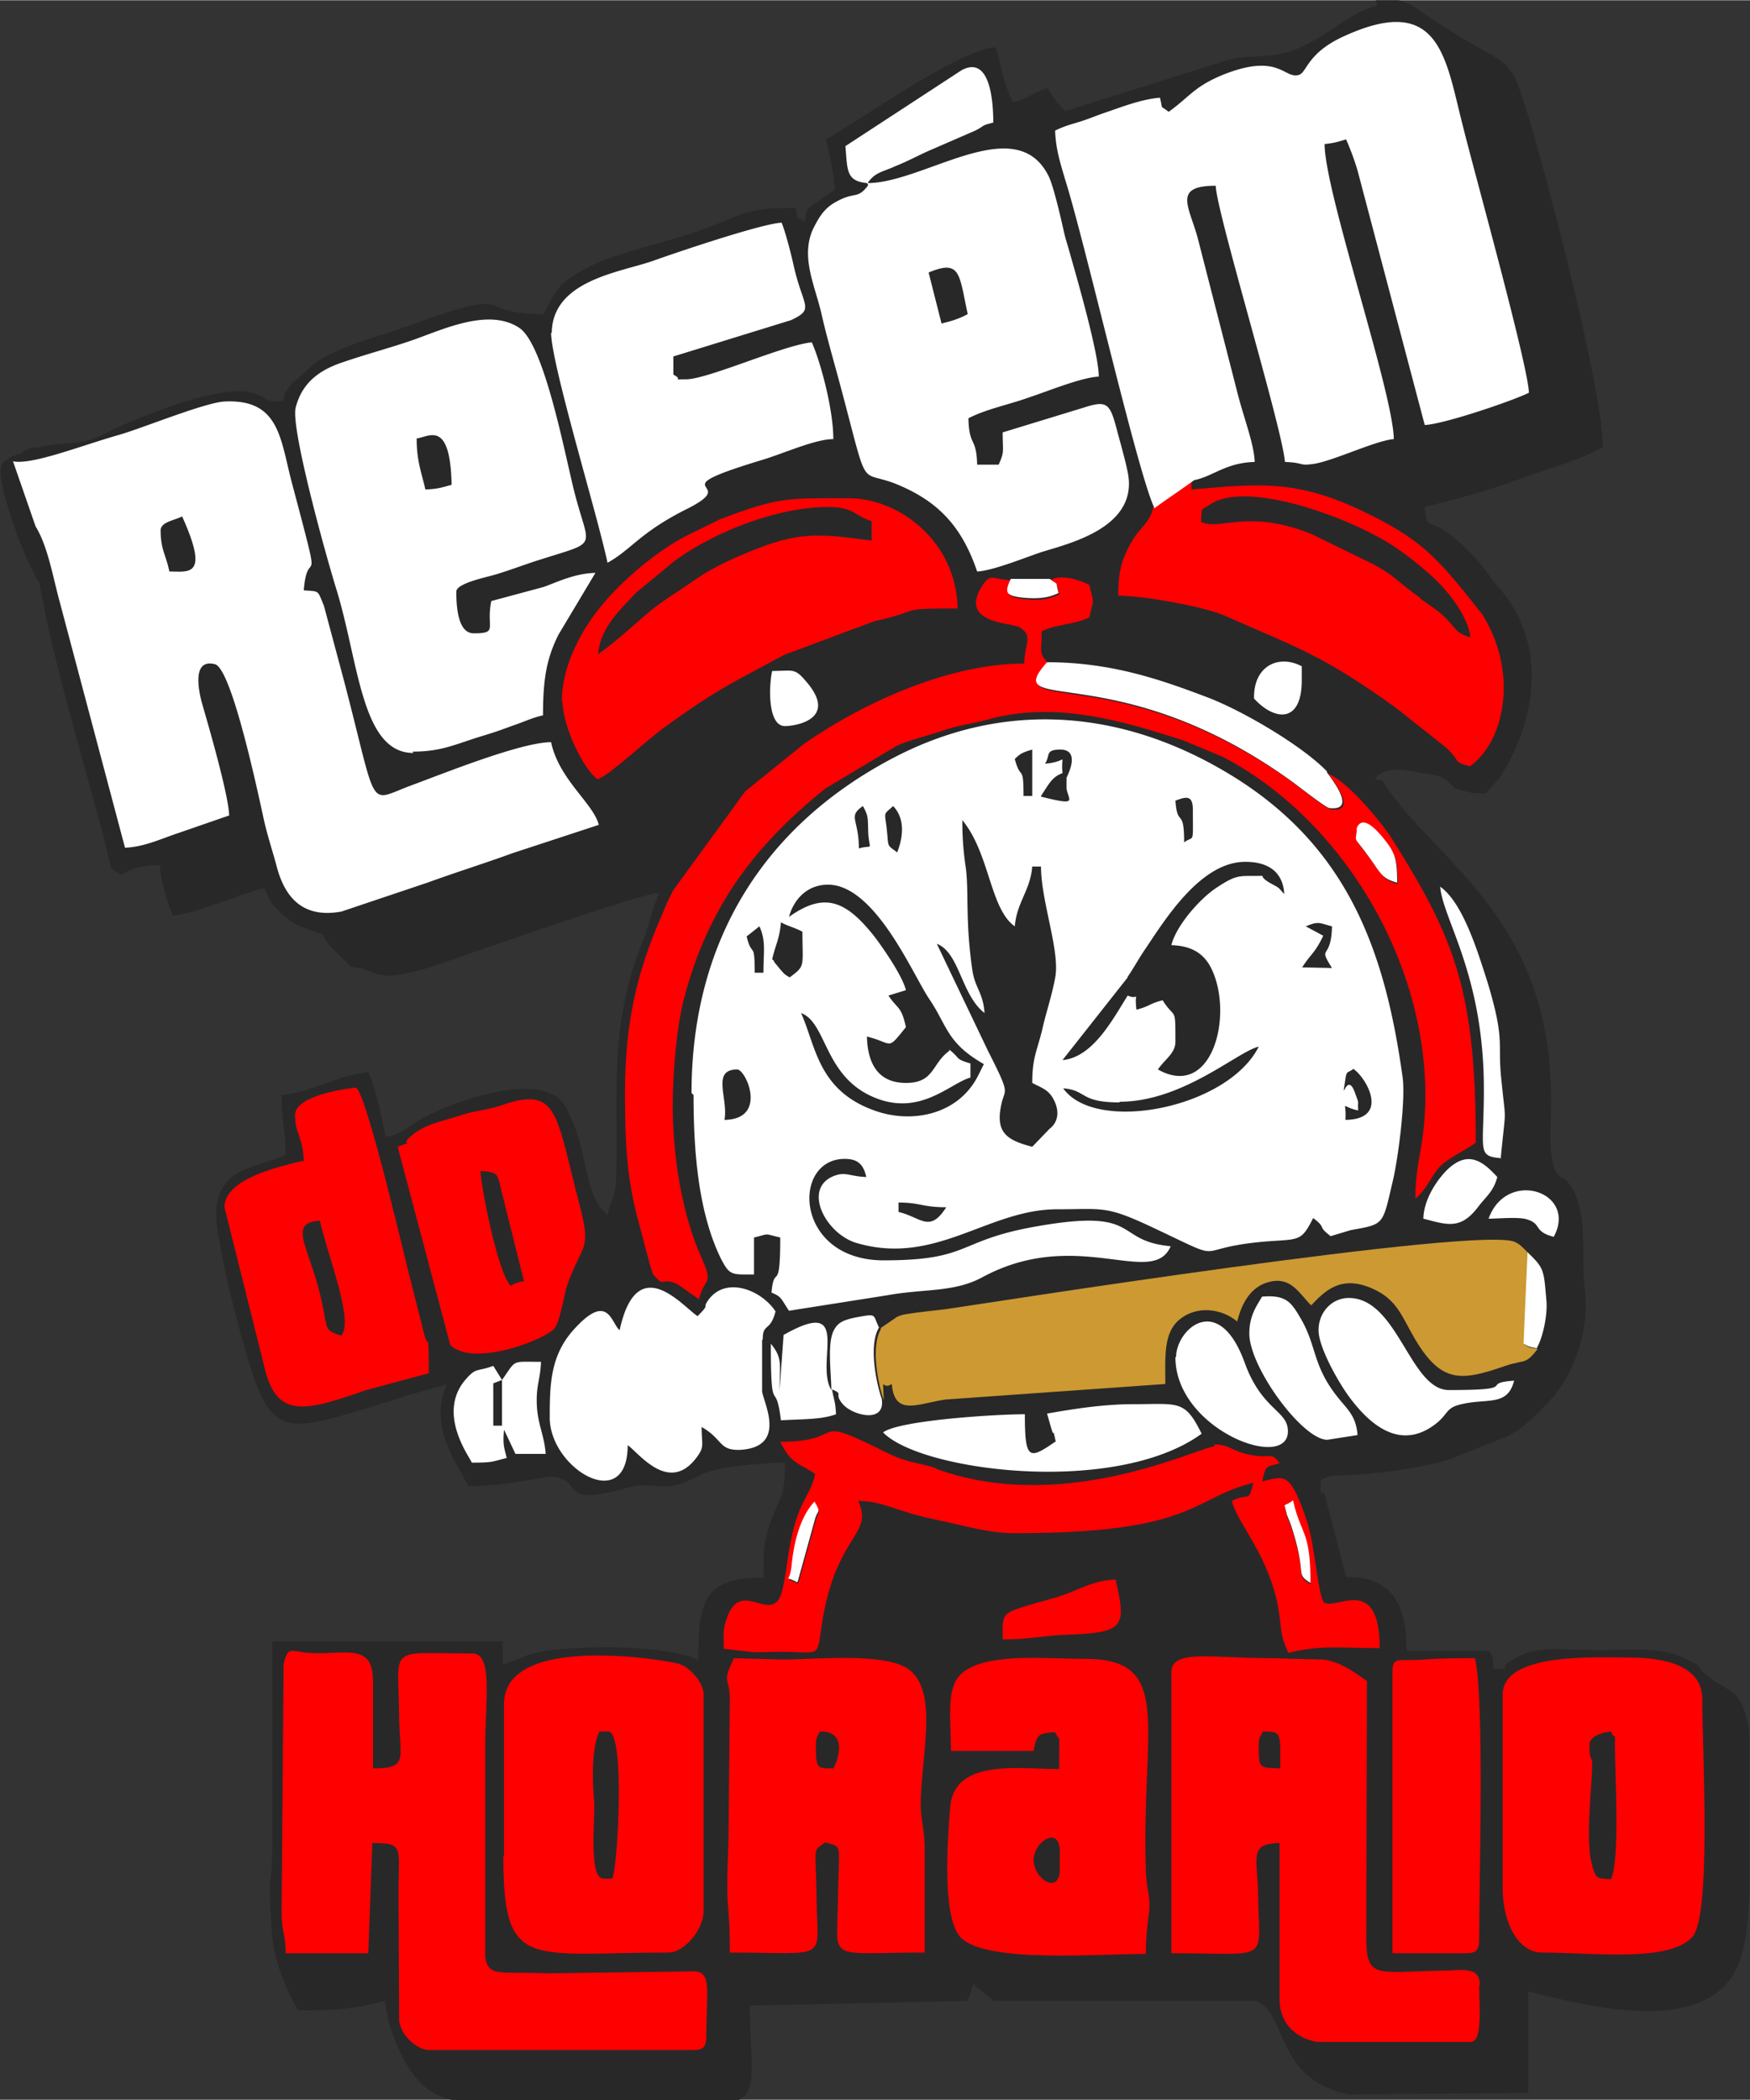 <svg xmlns="http://www.w3.org/2000/svg" xml:space="preserve" width="80" height="96" style="shape-rendering:geometricPrecision;text-rendering:geometricPrecision;image-rendering:optimizeQuality;fill-rule:evenodd;clip-rule:evenodd" viewBox="0 0 26.04 31.24"><rect x="0" y="0" width="26.04" height="31.24" fill="#333333" stroke="none"/><path d="M20.47 0h.34c.1.02.2.07.31.15 1.35.94 1.29.53 1.59 1.47.29.93 1.14 4.17 1.14 5.03-.34.19-.88.34-1.28.49-.41.15-.91.29-1.37.4.04.46.04-.01.76.77.16.17.2.27.36.45.71.83.55 1.96-.02 2.83l-.19.21c-.26 0-.26-.02-.45-.07-.24-.22-.2-.18-.55-.24-.13-.02-.39-.08-.53 0-.23.13-.02.11-.02.11.77 1.22 2.54 2.02 2.52 4.8 0 .18-.01.38-.01.55.01.6.19.56.22.59.37.38.23 1.17.29 1.62.09.69-.21 1.35-.52 1.68-.55.59-.61.5-1.36.82-.42.18-1.36.29-1.79.29-.18.02-.14.01-.26.07 0 .35 0 .11.06.21l.32 1.23c.67 0 .9.38.9 1.1h1.23c.07.14.05.06.06.27.33 0 .11 0 .19-.07.43-.31.68-.21 1.42-.21.4 0 .77-.05 1.15.08l.27.13c.12.2.33.28.52.41.16.12.23.36.26.65v2.33c-.01.36-.04.71-.13.99-.39 1.19-2.19.73-3.16.49v1.51l-2.67.02c-1.13-.23-.9-1.25-1.4-1.39H14.79l-.15-.12c-.01-.01-.03-.02-.04-.03-.07-.05-.05-.04-.12-.1-.04.15-.04.15-.09.25l-3.23.07c0 .98.15 1.33-.27 1.44H7c-.29-.02-.54-.08-.74-.29-.24-.24-.49-.78-.53-1.22-.49.12-.67.14-1.29.14-.16-.25-.36-.73-.39-1.1-.08-1.15 0-.57 0-1.37v-3.02h3.43v.34c.27-.07.31-.15.65-.2.55-.08 1.82-.09 2.26.14 0-.91.1-1.23.97-1.23 0-.42.01-.59.13-.89.13-.33.19-.33.19-.82-.32 0-1.03.06-1.25.18-.63.34-.61.05-1.16.21-1 .28-.57-.16-1.07-.18-.11 0-.68.14-1.23.14-.18-.35-.6-.9-.32-1.51-.33.08-.55.15-.87.25-1.5.46-1.73.6-2.1-.66-.17-.6-.33-1.19-.44-1.87-.16-1 .6-.93 1.01-1.14 0-.39-.06-.47-.06-.89.45-.04.87-.31 1.29-.34.13.3.18.61.26.96.28-.02.3-.21.98-.47.36-.14 1.41-.48 1.7.03.08.15.16.35.21.53.11.42.14.86.41 1.07.07-.31.12-.19.13-.61.03-1.21-.09-2.03.29-3.18.08-.23.11-.27.18-.49.06-.2.1-.35.17-.51-.35.03-2.84.92-3.42 1.11-.83.26-.76.03-1.17-.01l-.3-.3c-.21-.25.01-.12-.34-.26-.16-.06-.03.01-.19-.08a1.33 1.33 0 0 1-.19-.14c-.18-.16-.17-.19-.27-.39-.39.1-1.01.38-1.36.41-.06-.13-.19-.56-.19-.75-.27 0-.41.05-.58.14-.17-.12-.13-.03-.19-.27-.16-.75-.82-2.82-1.02-4.07-.04-.06-.08-.13-.12-.21C.3 8.12.12 7.59.05 7.29c-.07-.3-.04-.38.02-.43.05-.05.12-.08.19-.1.02 0 .03-.01.05-.01.05-.06.12-.09.28-.1.42-.1.61-.01.97-.2.42-.22 1.72-.75 2.19-.61.31.09.08.12.46.13.05-.2.03-.11.13-.27.33-.24.2-.28.79-.53.31-.13.6-.2.93-.32 1.73-.62.9-.18 2.03-.18.22-.43.25-.48.69-.71.47-.24 1.31-.38 1.96-.66.4-.17.54-.21 1.1-.21.04.2-.01.1.13.21.05-.18-.01-.06.06-.21l.39-.27c-.01-.26-.08-.53-.13-.75.54-.3 1.94-1.32 2.52-1.37.08.17.07.4.26.82.25-.06.27-.14.52-.21.1.16.13.21.26.34l2.29-.72c.34-.12.48-.07.85-.12.61-.1 1.03-.62 1.5-.73z" style="fill:#282829"/><path d="M13.11 19.77c-.16.26-.04.84.04 1.06-.01-.42-.04-.13.12-.24.04.5.41.28.81.23l3.26-.23c0-.4-.03-.75.2-.95.27-.23.64-.17.87.02.06-.25.19-.52.48-.59.32-.08.44.17.62.35.2-.21.44-.46.91-.25.37.16.44.42.64.76.39.65.68.62 1.34.39.3-.1.29-.01.48-.25-.13-.03-.11-.01-.2-.07l.06-1.36-.07-.07c-.06-.05-.03-.04-.12-.09-.47-.26-8.01.93-8.3.97-.24.04-.41.05-.63.08-.12.02-.18.02-.27.06l-.25.17z" style="fill:#c93"/><path d="M14.92 24.39c.43 0 .62-.06.97-.07.85-.03.87-.12.71-.82-.36.01-.58.18-.9.27-.84.24-.78.18-.78.62zm-7.88.21c-1.3 0-1.11-.15-1.1.96.01.61.14.75-.39.75v-1.3c0-.59-.43-.38-.97-.42-.24-.02-.3-.11-.36.17l-.03 3.68c0 .34.06.31.06.62h1.23l.06-1.64c.48 0 .39.06.39.75l.01 1.91c.05.25.3.42.44.42h3.94c.15 0 .19-.05.19-.21 0-.67.09-.96-.19-.96l-2.18.03c-.7-.03-.87.06-.92-.24v-3.15c0-.67.12-1.37-.19-1.37zm8.34 3.08c0-.29.39-.52.39-.14v.27c0 .39-.39.15-.39-.14zm0-1.64c.05-.24.07-.25.32-.27.08.18.06-.08.06.55-.58 0-1.55-.16-1.62.55-.04.49-.13 1.67.16 1.96.38.38 2.03.24 2.75.24 0-.29.03-.47.05-.64.02-.26-.04-.28-.05-.6-.07-2.13.43-3.15-.9-3.15-.57 0-1.38-.09-1.78.17-.31.2-.22.64-.22 1.2h1.23zm8.32 1.73c-.12-.29-.01-1.25-.01-1.47.01-.22-.04-.05-.04-.33 0-.14.17-.19.32-.21.08.18.06-.06.06.21 0 .39.08 1.72-.06 1.99-.22-.02-.2.01-.28-.19zm-1.34.32c0 .55.25.96.58.96.78 0 1.89.15 2.24-.23.29-.31.15-2.75.15-3.54 0-.52-.6-.62-1.1-.62-.48 0-1.87-.08-1.87.55v2.88zm-13.38-.14c-.23 0-.12-.9-.14-1.16-.02-.22-.05-.77.08-1.03h.13c.26 0 .14 2.05.06 2.19h-.13zm-1.49-.34c0 1.72.37 1.44 2.46 1.44.23 0 .52-.34.52-.62v-3.22c0-.17-.19-.39-.35-.45-.12-.05-2.62-.49-2.62.59v2.26zm4.72-1.85c.41 0 .26.43.19.55-.24 0-.26.01-.26-.34 0-.13.02-.12.06-.21zm1.49 1.1c0-.77.32-1.85-.3-2.09-.44-.17-1.31-.08-1.76-.08l-.72-.02c-.19.41-.06.25-.06.62l-.02 2.11c-.05 1.2.02.75.02 1.65 1.51 0 1.3.15 1.29-.82-.01-.8-.07-.67.13-.82.27.08.2 0 .19.82-.01.98-.21.82 1.29.82v-1.51c0-.33-.06-.47-.06-.69zm6.5-14.53c.01 0 .07-.26.42.19.15.19.18.29.18.63-.22-.06-.23-.13-.39-.34-.29-.41-.22-.22-.21-.48zm-.44-.83c.04.07.48.59.04.54-.06-.01-.5-.35-.59-.42-2.59-1.85-4.33-.94-3.61-1.75-.15-.17-.1-.16-.1-.48.22-.11.51-.1.71-.21.07-.31.07-.17 0-.48-.13-.07-.43-.17-.58-.07.14.11.08.01.13.21-.14.07-.3.1-.52.07-.27-.03-.28-.08-.19-.28-.3-.01-.3-.12-.44.09-.35.56.45.54.56.61.21.13.08.22.07.54-1.1 0-2.36.56-3.27 1.19l-.88.71-1.07 1.47c-.06.11-.12.24-.17.37-.37.84-.55 1.6-.55 2.64 0 .72.02 1.26.2 1.92.03.1.19.75.22.79.18.22.11.02.37.15l.31.22c.09-.36.23-.18.03-.64-.28-.62-.42-1.49-.42-2.24 0-.5.06-1.19.17-1.6.36-1.38 1.07-2.29 2.1-3.12l1.07-.64c.18-.08.43-.14.64-.21.25-.09.45-.11.68-.17 1.01-.29 1.99 0 2.93.3l.6.25c1.93 1.01 3.29 3.46 2.96 5.72-.05.31-.1.51-.1.85.17-.13.24-.35.38-.49.1-.1.38-.24.52-.34 0-2.23-.3-3.02-1.24-4.51-.16-.26-.68-.88-.96-.98zm-.97 14.26c.29 0 .26.02.26.55-.32-.01-.32 0-.32-.34 0-.13.02-.12.06-.21zm3.23 3.77c0-.29-.29-.21-.58-.21-.97.02-1.1.12-1.11-.47l.01-3.84c-.18-.13-.42-.3-.66-.32l-.76-.02c-.89 0-1.49-.14-1.49.21v4.18c1.52 0 1.3.16 1.29-.89-.01-.54-.14-.74.32-.75v2.33c0 .37.26.58.56.63h2.29c.01 0 .03-.01.03-.01.01 0 .02-.02.03-.02.1-.11.06-.57.06-.81zM8.9 9.73c.03-.4.34-.67.56-.91l.58-.48c.62-.45 1.55-.8 2.28-.8.39 0 .39.13.65.21v.29c-.7-.09-1.03-.15-1.73.13-.3.12-.6.25-.88.44-.28.2-.52.33-.77.55-.23.2-.46.41-.69.57zm-4.14 8.43c.11.51.51 1.48.32 1.71-.25-.07-.21-.11-.27-.4-.17-.89-.56-1.27-.06-1.31zm-.26-.89c-.32.08-1.16.26-1.16.69l.61 2.44c.19.71.61.59 1.5.28l.93-.25c0-.68-.01-.36-.06-.55l-.19-.75c-.08-.29-.69-2.95-.84-2.95 0 0-.9.09-.9.41 0 .28.12.32.13.69zm14.74 5.07c.12.53.26.45.26 1.23-.24-.15-.04-.1-.29-.86 0 0-.05-.12-.06-.15-.05-.22-.06-.11.09-.22zm-7.37 1.22c-.21-.12-.1.05-.08-.26.03-.31.12-.71.34-.94.09.17.05.12.01.25l-.26.94zm6.2-2.04c-.21 0-2.15.99-4.03.37-.2-.06-.01-.03-.3-.1-.31-.07-.37-.09-.63-.22-1.09-.54-.48-.12-1.5-.12.17.34.26.3.52.48-.06.28-.19.35-.31.77-.1.36-.09.54-.17.92-.13.64-.62-.2-.84.47-.06.18-.04.24-.04.44l.44.05h.15c.95-.04.76.19.89-.54.22-1.22.75-1.21.52-1.71.37 0 .54.15 1.16.28.36.07.75.2 1.17.2 2.7 0 2.62-.52 3.55-.75-.08.32-.05.13-.32.27.08.34.57.82.7 1.65.05.34.02.34.14.61.49-.12.78-.07 1.36-.07 0-1.14-.68-.53-.84-.69-.09-.2-.13-.86-.24-1.19-.25-.76-.34-.68-.67-.6.06-.24.04-.21.26-.27-.12-.18-.13-.06-.46-.13-.27-.06-.28-.15-.51-.15zm3.06-12.63c-.32-.22-.38-.34-.74-.52l-.88-.43c-.95-.38-1.36-.04-1.64-.18.02-.24-.02-.15.14-.26.52-.35 1.96.15 2.66.58.19.11.59.43.74.59.17.17.44.52.47.81-.23-.07-.2-.12-.37-.29-.12-.12-.23-.18-.38-.29zm-3.97-1.34c-.06.25-.2.28-.34.54-.13.24-.18.4-.18.77.39 0 1.31.17 1.59.3 1.11.49 1.44.58 2.53 1.36l.67.53c.36.28.13.26.44.35.51-.36.71-1.34.24-2.17-.06-.11-.05-.09-.11-.16-.01-.01-.02-.03-.03-.04-.01-.01-.02-.03-.03-.04-.56-.7-.81-.99-1.71-1.41-.94-.44-1.49-.39-2.5-.3v-.14c-.19.14-.39.27-.58.41zm-8.79 2.88c0 .37.31 1.01.52 1.16.18-.05.72-.58 1.05-.81.75-.54.99-.64 1.73-1.04l1.34-.5c.77-.17.29-.19 1.24-.19-.02-1-.87-1.64-1.62-1.64-.93 0-1.03-.02-1.91.31l-.53.26c-.47.25-1.04.74-1.35 1.17-.22.3-.48.78-.48 1.28zm-.58 8.63c-.12.03-.11.02-.19.07-.2-.2-.45-1.53-.45-1.71.27.02.25.04.31.29l.34 1.36zm-1.87-1.99.78 2.94c.34.34 1.45-.09 1.56-.26.08-.12.13-.48.18-.63.22-.63.37-.49.18-1.21-.35-1.34-.31-1.76-1.15-1.47-.2.07-.38.08-.58.14-.29.1-.54.13-.75.3-.24.2.09.06-.22.18zm15.9 11.99c.15 0 .19-.05.19-.21 0-.88.08-3.5-.06-4.18-.26 0-.5 0-.76.02-.39.03-.47-.06-.47.19v4.18h1.1z" style="fill:red"/><path d="M15.7 21.45c-.39.27-.45.27-.45-.41-.44 0-1.87.09-2.11.27.56.58 3.46.95 4.74.02-.25-.51-.34-.44-1.01-.44-.45 0-.89.07-1.29.14l.06.21c.06.2.01-.07.07.21zM8.2 4.94c0 .47.68 2.68.84 3.43.36-.2.48-.45 1.18-.8.86-.43-.5-.24 1.12-.73.33-.1.79-.31 1.06-.31 0-.43-.18-1.12-.32-1.44-.42.04-1.55.55-1.87.55-.25 0-.02.02-.19-.07V5.3l1.75-.54c.36-.17.18-.19.04-.81-.03-.14-.12-.5-.18-.64-.28.01-1.53.43-1.92.57-.49.17-1.5.29-1.5 1.08zm5.62-.89c.48-.2.45.03.58.62-.13.07-.23.1-.39.14l-.19-.75zm-.9-1.3c-.16.22-.2.09-.48.25-.17.09-.25.22-.34.4-.19.41.02.83.12 1.25.08.36.21.8.31 1.18.42 1.58.23 1.11.88 1.4.57.25.91.62 1.13 1.27.23-.01.72-.21.96-.29.42-.13 1.45-.37 1.28-1.19-.03-.15-.09-.37-.14-.55-.12-.46-.14-.53-.51-.41l-1.21.37c0 .29.03.28-.06.48h-.32c-.01-.42-.12-.26-.13-.69.27-.14.6-.2.93-.32.27-.09.76-.29 1.01-.3 0-.34-.32-1.45-.44-1.87-.05-.18-.05-.15-.1-.38-.03-.13-.14-.61-.21-.74-.49-.97-1.85.11-2.69.11.11-.16.21-.16.41-.25.22-.09.32-.15.5-.23l.69-.3c.16-.08.07-.07.27-.12 0-.36-.06-1-.47-.78l-1.73 1.13c.03.36.01.52.32.55zM6.2 6.52c.18-.02.5-.29.52.69-.15.04-.19.06-.39.07-.06-.26-.13-.43-.13-.75zm-.06 4.66c.44 0 .63-.11 1.06-.24.2-.06.3-.1.44-.15.2-.07.27-.11.44-.15 0-.53.05-.84.23-1.2l.55-.92c-.31.01-.55.13-.77.21l-.78.21c-.08.4.11.48-.26.48-.23 0-.26-.37-.26-.62 0-.13.48-.22.6-.26.26-.08.43-.15.69-.23.85-.27.68-.14.46-1.02-.15-.61-.45-2.19-.82-2.42-.45-.29-1.11.02-1.56.18-.31.11-.69.21-1.04.33-.34.11-.62.29-.72.68-.08.3.46 2.24.61 2.72.33 1.08.37 2.42 1.14 2.42zm11.05-3.63c.19-.14.39-.27.58-.41.27-.05.47-.26.9-.27-.01-.28-.17-.67-.27-1.08l-.58-2.26c-.13-.47-.37-.77.27-.77.01.39.99 3.6 1.03 4.11.29.01.2.06.42.03.29-.04.93-.35 1.2-.37-.01-.7-1.03-3.68-1.03-4.39.17-.02.18-.03.32-.07.07.16.14.35.18.5l.99 3.75c.28-.01 1.31-.36 1.55-.48-.01-.4-.82-3.31-.98-3.96-.26-1-.33-2-1.76-1.35-.56.25-.56.54-.68.58-.22.07-.29-.33-1.11-.01-.45.18-.51.33-.83.56-.14-.11-.08-.01-.13-.21-.26.02-.55.13-.78.21-.18.06-.21.08-.39.14-.16.05-.25.07-.39.14.01.28.08.49.15.73.3.95 1.08 4.38 1.33 4.89zm-14.8.34c0-.13.21-.15.32-.21.41.91.1.82-.19.82-.05-.25-.13-.32-.13-.62zM.19 6.86c.28.06 1.01-.23 1.57-.39.33-.09 1.32-.5 1.6-.5.78-.03.81.53.97 1.16.5 1.89.25.91.19 1.65.24.02.2-.01.3.23l.3 1.12c.51 1.95.34 1.8.98 1.56.49-.18 1.65-.65 2.1-.65.12.56.63.91.71 1.23l-1.28.42c-.41.15-.83.28-1.27.44l-1.28.43c-.55.1-.83-.18-.96-.66-.06-.23-.13-.43-.19-.69-.09-.41-.48-2.26-.73-2.33-.35-.09-.24.4-.2.56.11.38.4 1.38.41 1.69l-.78.27c-.24.08-.49.2-.77.21L.88 8.92c-.09-.33-.17-.8-.35-1.09l-.34-.98zm13.18 11.17v-.14c.33 0 .35.07.71.07-.25.39-.37.15-.71.07zm-2.59-1.37c.06-.32-.2-.75.19-.75.13 0 .46.74-.19.75zm9.37-.75c.19.14.53.74-.13.75.02-.3-.09-.2.19-.14-.01-.17.02-.08-.04-.24-.13-.4-.22.22-.15-.23.02-.13.03-.08.12-.15zm-3.49.48c.94 0 1.76-.75 2.07-.82-.46.92-2.43 1.3-2.91.62.36.03.24.21.84.21zm-4.72-2.54c0 .54.05.51-.19.69-.08-.05-.07-.04-.14-.12l-.09-.11c0-.02-.02-.03-.03-.04.05-.22.11-.3.13-.55.11.06.21.08.32.14zm-.58.62h-.13c0-.49-.04-.21-.12-.54l.19-.15c.1.22.06.37.06.69zm8.01-.07c.14-.22.19-.21.32-.48l-.26-.14c.19-.08.2-.05.39 0-.01.52-.22.27 0 .62l-.45-.01zm-5.24 1.23c-.27.19-.22.48-.65.48-.4 0-.57-.27-.58-.69.4.1.29.22.58-.14-.07-.32-.12-.26-.26-.47l.26-.08c-.05-.21-.34-.63-.47-.8-.42-.53-.74-.67-1.27-.29.07-.26.27-.48.58-.48.7 0 1.26 1.33 1.5 1.69.28.41.26.66.82.98l-.09.18c-.3.58-.99.71-1.54.51-.84-.3-.87-.96-1.09-1.45.37.14.34.87.99 1.21.74.38 1.21-.16 1.53-.25v-.21c-.24-.07-.14-.07-.32-.21zm2.65-1.1c.09-.13.17-.28.26-.41.29-.43.82-1.3 1.49-1.3.33 0 .56.14.58.48-.11-.12-.06-.08-.22-.17-.2-.12 0-.1-.23-.1-.22 0-.28-.01-.55.17-.25.16-.61.57-.68.86.31.01.5.13.61.38.31.69-.01 1.92-.81 1.47.1-.15.26-.24.26-.41 0-.55 0-.32-.19-.62-.2.05-.19.09-.39.14-.04-.35.08-.12-.13-.21-.21.33-.51.92-.97.96l.97-1.23zm-1.16 2.26-.26.27c-.39-.1-.55-.22-.46-.63.05-.25.15-.11-.2-.8l-.76-1.59c.34.13.36.76.71 1.03-.02-.3-.14-.37-.18-.63-.11-.74-.05-1.18-.1-1.54a4.39 4.39 0 0 1-.05-.7c.41.5.41 1.32.78 1.58.03-.36.23-.53.26-.89h.13c0 .52.29 1.27.21 1.66-.05.27-.14.53-.19.76-.08.33-.15.42-.15.8.15.08.25.1.33.27.13.28-.07.41-.07.41zm-2.33-4.8c.18.19.15.46.06.69-.17-.13-.12-.06-.16-.39-.03-.22-.04-.17.1-.3zm-.37.41c.02.27.08.16-.14.22 0-.44-.17-.47.06-.63.09.16.07.19.08.4zm4.83-.35c0 .53.02.37-.13.48 0-.53-.1-.21-.13-.62.16-.06.26-.09.26.14zm-2.39-.21h-.13c0-.49-.04-.21-.13-.55.08-.08.12-.1.26-.14v.69zm.13 0c.12-.18.16-.28.32-.34-.03-.32.1-.17-.26-.14.08-.12 0-.2.2-.21.36-.02.12.41.12.42v.16c.03.18.18.26-.38.12zm-5.17 4.45c0 .79.06 1.73.41 2.44.13.25.16.23.49.23v-.55c.25-.06.13-.06.39 0 0 .87-.09.37-.13.82.15.06.14.09.26.27l1.46-.23c.55-.1 1-.04 1.42-.27 1.41-.76 2.53.17 2.8-.46-.86-.08-.42-.57-1.97-.3-1.23.21-.98.51-2.3.51-1.33 0-1.38-1.51-.58-1.51.2 0 .28.09.32.27-.25-.01-.3-.08-.47-.02-.49.18-.14.86.32 1 1.18.35 1.96-.5 2.99-.5.69 0 .72-.06 1.42.27 1.19.56.51.31 1.68.21.5-.04.53.01.71-.35.21.16.05.11.26.27l.3-.09c.5-.09.47-.07.62-.71.08-.32.2-1.23.15-1.57-.26-1.87-.81-3.41-2.52-4.47-1.6-.99-3.38-1.16-5.07-.27-1.88.99-2.99 2.68-2.99 4.98zm1.03 3.63c0-.24.11-.1.19-.41-.21-.32-.74-.53-1-.17-.1.14.04.04-.16.24-.22-.14-.9-.99-1.16.21-.13-.11-.17-.59-.7.01-.33.38-.34.8-.34 1.29 0 .76 1.16 1.45 1.16.41.16.11.61.73 1.02.19.13-.17.08-.19.08-.46.32.18.25.35.57.34.73-.04.33-.74.33-.88v-.75zm1.03.75c.19.08.01.05.17.23.15.16.63.28.57-.09-.08-.23-.2-.8-.04-1.06-.1-.2-.02-.21-.35-.15-.14.03-.25.06-.31.17-.12.18-.05.65-.05.91-.25-.41.33-1.41-.71-.82l-.06.82c0-.38.05-.47-.13-.69 0 1.16.07.48.15 1.14.36-.02.6-.01.82-.09-.01-.2-.03-.2-.06-.37zm9.95-3.43c.08-.84.08-.47.01-1.18-.06-.56.06-.56-.2-1.43-.15-.47-.37-1.2-.71-1.44.04.49.65 1.31.65 3.01 0 .93-.11 1 .26 1.03zM7.47 20.53v.68h-.13v-.63l.13-.05zm0 0-.13-.21c-.24.09-.25.02-.4.19-.46.51.06 1.18.08 1.25.3 0 .29-.01.52-.07-.04-.16-.06-.2-.04-.42l.17.36h.45c-.02-.27-.11-.42-.13-.69-.02-.33.05-.4.06-.68-.45 0-.36-.04-.58.27zm12.73.82c-.02-.29-.16-.39-.3-.57-.38-.48-.3-.76-.56-1.19-.13-.22-.21-.33-.56-.3-.09.15-.19.29-.19.55 0 .5.79 1.58 1.16 1.58l.45-.07zm-2.71-1.16c0 1.11 1.77 1.74 1.67 1.05-.04-.26-.4-.3-.64-.97-.39-1.07-1.02-.49-1.02-.08zm2.26-8.71c-.36-.38-1.26-.91-1.79-1.11-.71-.27-1.44-.52-2.38-.52-.72.81 1.02-.1 3.61 1.75.1.07.53.41.59.42.44.05 0-.47-.04-.54zm1.96 9.42c.4-.11.72.04.82-.36-.54.04.13.14-.97.14-.58 0-.76-1.37-1.49-1.37-.25 0-.45.21-.45.48s.33.83.47 1.01c.33.44.78.78 1.29.37.16-.13.14-.22.33-.27zm-2.21 2.65c0-.79-.14-.7-.26-1.23-.15.12-.14 0-.09.22.01.02.06.15.06.15.25.76.05.71.29.86zm-7.63-.02.26-.94c.04-.13.09-.08-.01-.25-.22.23-.31.63-.34.94-.03.31-.13.14.08.26zm3.75-14.92h-.58c-.09.2-.09.25.19.28.23.02.38 0 .52-.07-.05-.2.01-.1-.13-.21zm4.99 3.89c-.35-.45-.41-.19-.42-.19-.01.27-.08.07.21.48.15.21.17.28.39.34 0-.34-.03-.44-.18-.63zm2.26 7.55c.1-.18.16-.52.14-.71-.04-.45-.03-.47-.28-.71l-.06 1.36c.09.05.07.04.2.07zm-.72-1.92c.14 0 .45-.03.57.01.23.07.09.18.4.26.36-.67-.7-1.02-.97-.27zm-3.49-7.74c.3.33.71.38.71-.27V9.91c-.34-.18-.72-.01-.71.48zm-6.98.41c.17 0 .8-.11.31-.67-.17-.2-.19-.15-.5-.15-.05.22-.07.82.19.82zm9.5 7.33c.35.09.55.17.81-.17.13-.17.23-.23.29-.45-.21-.23-.42-.39-.71-.14-.16.14-.38.45-.39.75z" style="fill:#fff"/></svg>